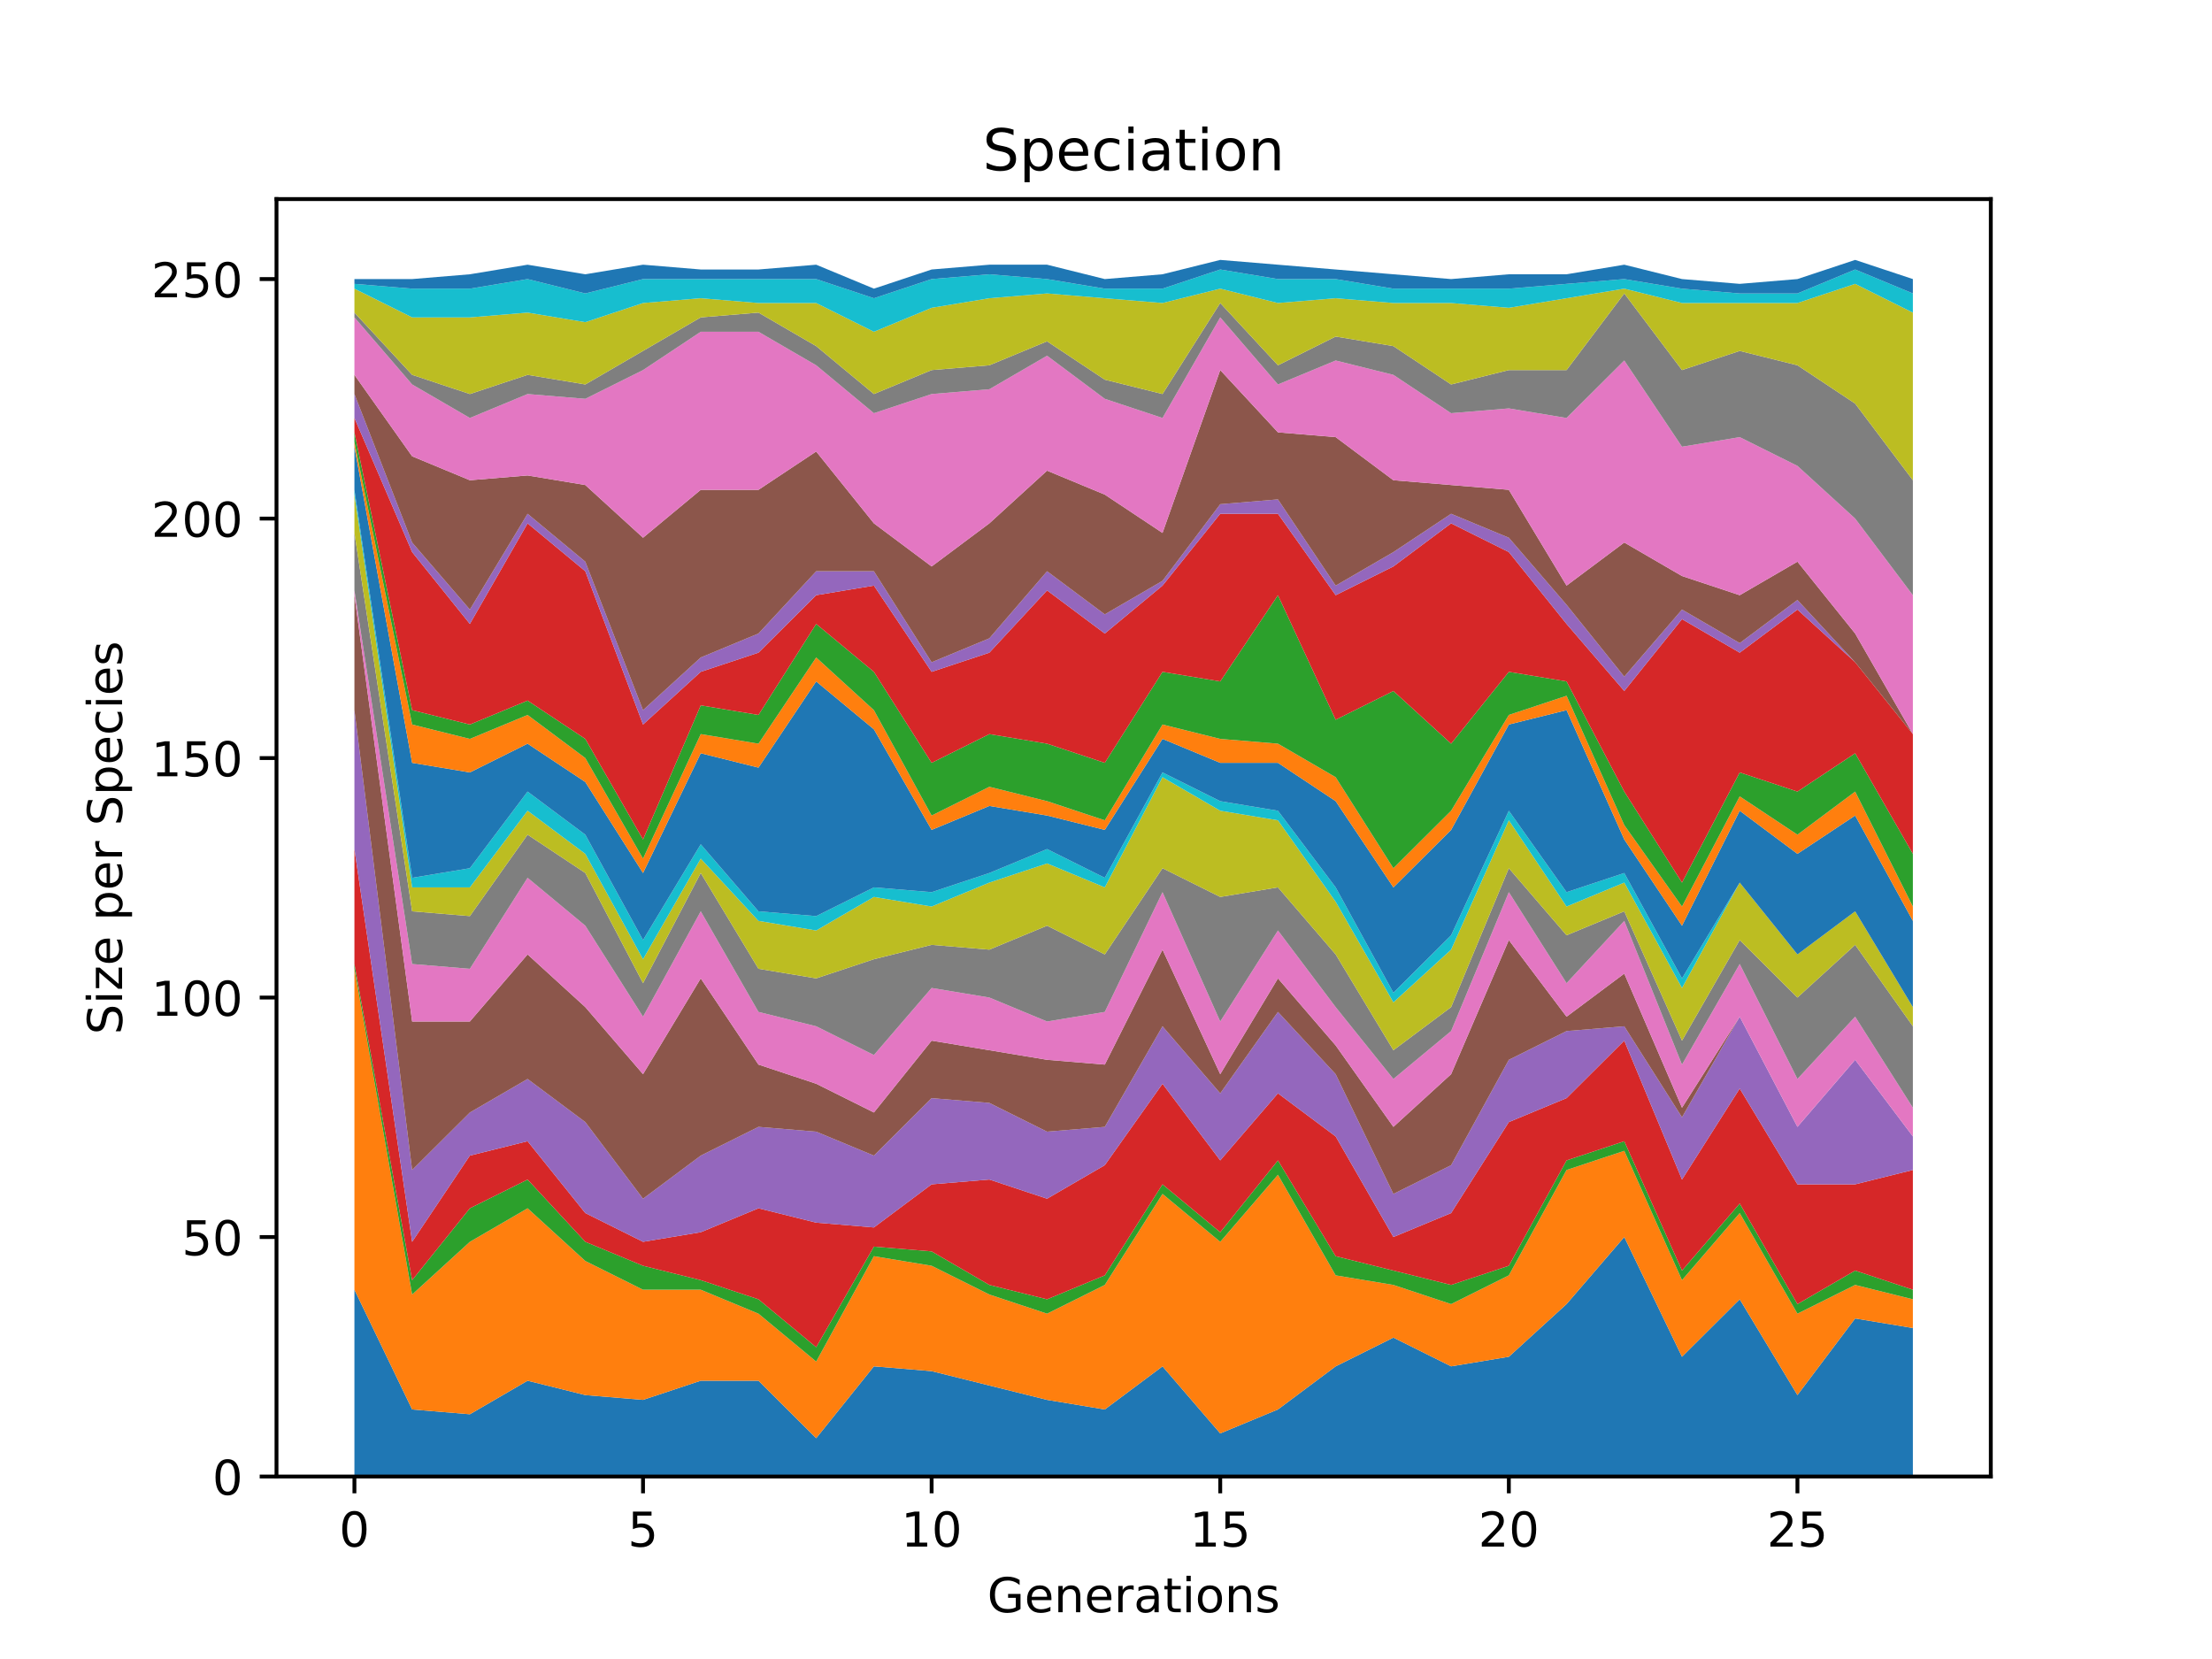<?xml version="1.0" encoding="utf-8" standalone="no"?>
<!DOCTYPE svg PUBLIC "-//W3C//DTD SVG 1.1//EN"
  "http://www.w3.org/Graphics/SVG/1.1/DTD/svg11.dtd">
<!-- Created with matplotlib (https://matplotlib.org/) -->
<svg height="345.6pt" version="1.1" viewBox="0 0 460.8 345.6" width="460.8pt" xmlns="http://www.w3.org/2000/svg" xmlns:xlink="http://www.w3.org/1999/xlink">
 <defs>
  <style type="text/css">
*{stroke-linecap:butt;stroke-linejoin:round;}
  </style>
 </defs>
 <g id="figure_1">
  <g id="patch_1">
   <path d="M 0 345.6 
L 460.8 345.6 
L 460.8 0 
L 0 0 
z
" style="fill:#ffffff;"/>
  </g>
  <g id="axes_1">
   <g id="patch_2">
    <path d="M 57.6 307.584 
L 414.72 307.584 
L 414.72 41.472 
L 57.6 41.472 
z
" style="fill:#ffffff;"/>
   </g>
   <g id="PolyCollection_1">
    <path clip-path="url(#p509da060cf)" d="M 73.833 268.67 
L 73.833 307.584 
L 85.857 307.584 
L 97.881 307.584 
L 109.905 307.584 
L 121.93 307.584 
L 133.954 307.584 
L 145.978 307.584 
L 158.002 307.584 
L 170.027 307.584 
L 182.051 307.584 
L 194.075 307.584 
L 206.099 307.584 
L 218.124 307.584 
L 230.148 307.584 
L 242.172 307.584 
L 254.196 307.584 
L 266.221 307.584 
L 278.245 307.584 
L 290.269 307.584 
L 302.293 307.584 
L 314.318 307.584 
L 326.342 307.584 
L 338.366 307.584 
L 350.39 307.584 
L 362.415 307.584 
L 374.439 307.584 
L 386.463 307.584 
L 398.487 307.584 
L 398.487 276.652 
L 398.487 276.652 
L 386.463 274.657 
L 374.439 290.621 
L 362.415 270.666 
L 350.39 282.639 
L 338.366 257.694 
L 326.342 271.663 
L 314.318 282.639 
L 302.293 284.635 
L 290.269 278.648 
L 278.245 284.635 
L 266.221 293.615 
L 254.196 298.604 
L 242.172 284.635 
L 230.148 293.615 
L 218.124 291.619 
L 206.099 288.626 
L 194.075 285.633 
L 182.051 284.635 
L 170.027 299.602 
L 158.002 287.628 
L 145.978 287.628 
L 133.954 291.619 
L 121.93 290.621 
L 109.905 287.628 
L 97.881 294.613 
L 85.857 293.615 
L 73.833 268.67 
z
" style="fill:#1f77b4;"/>
   </g>
   <g id="PolyCollection_2">
    <path clip-path="url(#p509da060cf)" d="M 73.833 201.818 
L 73.833 268.67 
L 85.857 293.615 
L 97.881 294.613 
L 109.905 287.628 
L 121.93 290.621 
L 133.954 291.619 
L 145.978 287.628 
L 158.002 287.628 
L 170.027 299.602 
L 182.051 284.635 
L 194.075 285.633 
L 206.099 288.626 
L 218.124 291.619 
L 230.148 293.615 
L 242.172 284.635 
L 254.196 298.604 
L 266.221 293.615 
L 278.245 284.635 
L 290.269 278.648 
L 302.293 284.635 
L 314.318 282.639 
L 326.342 271.663 
L 338.366 257.694 
L 350.39 282.639 
L 362.415 270.666 
L 374.439 290.621 
L 386.463 274.657 
L 398.487 276.652 
L 398.487 270.666 
L 398.487 270.666 
L 386.463 267.672 
L 374.439 273.659 
L 362.415 252.705 
L 350.39 266.674 
L 338.366 239.734 
L 326.342 243.725 
L 314.318 265.677 
L 302.293 271.663 
L 290.269 267.672 
L 278.245 265.677 
L 266.221 244.723 
L 254.196 258.692 
L 242.172 248.714 
L 230.148 267.672 
L 218.124 273.659 
L 206.099 269.668 
L 194.075 263.681 
L 182.051 261.685 
L 170.027 283.637 
L 158.002 273.659 
L 145.978 268.67 
L 133.954 268.67 
L 121.93 262.683 
L 109.905 251.707 
L 97.881 258.692 
L 85.857 269.668 
L 73.833 201.818 
z
" style="fill:#ff7f0e;"/>
   </g>
   <g id="PolyCollection_3">
    <path clip-path="url(#p509da060cf)" d="M 73.833 200.82 
L 73.833 201.818 
L 85.857 269.668 
L 97.881 258.692 
L 109.905 251.707 
L 121.93 262.683 
L 133.954 268.67 
L 145.978 268.67 
L 158.002 273.659 
L 170.027 283.637 
L 182.051 261.685 
L 194.075 263.681 
L 206.099 269.668 
L 218.124 273.659 
L 230.148 267.672 
L 242.172 248.714 
L 254.196 258.692 
L 266.221 244.723 
L 278.245 265.677 
L 290.269 267.672 
L 302.293 271.663 
L 314.318 265.677 
L 326.342 243.725 
L 338.366 239.734 
L 350.39 266.674 
L 362.415 252.705 
L 374.439 273.659 
L 386.463 267.672 
L 398.487 270.666 
L 398.487 268.67 
L 398.487 268.67 
L 386.463 264.679 
L 374.439 271.663 
L 362.415 250.71 
L 350.39 264.679 
L 338.366 237.738 
L 326.342 241.73 
L 314.318 263.681 
L 302.293 267.672 
L 290.269 264.679 
L 278.245 261.685 
L 266.221 241.73 
L 254.196 256.696 
L 242.172 246.718 
L 230.148 265.677 
L 218.124 270.666 
L 206.099 267.672 
L 194.075 260.688 
L 182.051 259.69 
L 170.027 280.644 
L 158.002 270.666 
L 145.978 266.674 
L 133.954 263.681 
L 121.93 258.692 
L 109.905 245.721 
L 97.881 251.707 
L 85.857 266.674 
L 73.833 200.82 
z
" style="fill:#2ca02c;"/>
   </g>
   <g id="PolyCollection_4">
    <path clip-path="url(#p509da060cf)" d="M 73.833 176.873 
L 73.833 200.82 
L 85.857 266.674 
L 97.881 251.707 
L 109.905 245.721 
L 121.93 258.692 
L 133.954 263.681 
L 145.978 266.674 
L 158.002 270.666 
L 170.027 280.644 
L 182.051 259.69 
L 194.075 260.688 
L 206.099 267.672 
L 218.124 270.666 
L 230.148 265.677 
L 242.172 246.718 
L 254.196 256.696 
L 266.221 241.73 
L 278.245 261.685 
L 290.269 264.679 
L 302.293 267.672 
L 314.318 263.681 
L 326.342 241.73 
L 338.366 237.738 
L 350.39 264.679 
L 362.415 250.71 
L 374.439 271.663 
L 386.463 264.679 
L 398.487 268.67 
L 398.487 243.725 
L 398.487 243.725 
L 386.463 246.718 
L 374.439 246.718 
L 362.415 226.763 
L 350.39 245.721 
L 338.366 216.785 
L 326.342 228.758 
L 314.318 233.747 
L 302.293 252.705 
L 290.269 257.694 
L 278.245 236.741 
L 266.221 227.76 
L 254.196 241.73 
L 242.172 225.765 
L 230.148 242.727 
L 218.124 249.712 
L 206.099 245.721 
L 194.075 246.718 
L 182.051 255.699 
L 170.027 254.701 
L 158.002 251.707 
L 145.978 256.696 
L 133.954 258.692 
L 121.93 252.705 
L 109.905 237.738 
L 97.881 240.732 
L 85.857 258.692 
L 73.833 176.873 
z
" style="fill:#d62728;"/>
   </g>
   <g id="PolyCollection_5">
    <path clip-path="url(#p509da060cf)" d="M 73.833 147.937 
L 73.833 176.873 
L 85.857 258.692 
L 97.881 240.732 
L 109.905 237.738 
L 121.93 252.705 
L 133.954 258.692 
L 145.978 256.696 
L 158.002 251.707 
L 170.027 254.701 
L 182.051 255.699 
L 194.075 246.718 
L 206.099 245.721 
L 218.124 249.712 
L 230.148 242.727 
L 242.172 225.765 
L 254.196 241.73 
L 266.221 227.76 
L 278.245 236.741 
L 290.269 257.694 
L 302.293 252.705 
L 314.318 233.747 
L 326.342 228.758 
L 338.366 216.785 
L 350.39 245.721 
L 362.415 226.763 
L 374.439 246.718 
L 386.463 246.718 
L 398.487 243.725 
L 398.487 236.741 
L 398.487 236.741 
L 386.463 220.776 
L 374.439 234.745 
L 362.415 211.796 
L 350.39 232.749 
L 338.366 213.791 
L 326.342 214.789 
L 314.318 220.776 
L 302.293 242.727 
L 290.269 248.714 
L 278.245 223.769 
L 266.221 210.798 
L 254.196 227.76 
L 242.172 213.791 
L 230.148 234.745 
L 218.124 235.743 
L 206.099 229.756 
L 194.075 228.758 
L 182.051 240.732 
L 170.027 235.743 
L 158.002 234.745 
L 145.978 240.732 
L 133.954 249.712 
L 121.93 233.747 
L 109.905 224.767 
L 97.881 231.752 
L 85.857 243.725 
L 73.833 147.937 
z
" style="fill:#9467bd;"/>
   </g>
   <g id="PolyCollection_6">
    <path clip-path="url(#p509da060cf)" d="M 73.833 123.99 
L 73.833 147.937 
L 85.857 243.725 
L 97.881 231.752 
L 109.905 224.767 
L 121.93 233.747 
L 133.954 249.712 
L 145.978 240.732 
L 158.002 234.745 
L 170.027 235.743 
L 182.051 240.732 
L 194.075 228.758 
L 206.099 229.756 
L 218.124 235.743 
L 230.148 234.745 
L 242.172 213.791 
L 254.196 227.76 
L 266.221 210.798 
L 278.245 223.769 
L 290.269 248.714 
L 302.293 242.727 
L 314.318 220.776 
L 326.342 214.789 
L 338.366 213.791 
L 350.39 232.749 
L 362.415 211.796 
L 374.439 234.745 
L 386.463 220.776 
L 398.487 236.741 
L 398.487 236.741 
L 398.487 236.741 
L 386.463 220.776 
L 374.439 234.745 
L 362.415 211.796 
L 350.39 230.754 
L 338.366 202.815 
L 326.342 211.796 
L 314.318 195.831 
L 302.293 223.769 
L 290.269 234.745 
L 278.245 217.782 
L 266.221 203.813 
L 254.196 223.769 
L 242.172 197.827 
L 230.148 221.774 
L 218.124 220.776 
L 206.099 218.78 
L 194.075 216.785 
L 182.051 231.752 
L 170.027 225.765 
L 158.002 221.774 
L 145.978 203.813 
L 133.954 223.769 
L 121.93 209.8 
L 109.905 198.824 
L 97.881 212.793 
L 85.857 212.793 
L 73.833 123.99 
z
" style="fill:#8c564b;"/>
   </g>
   <g id="PolyCollection_7">
    <path clip-path="url(#p509da060cf)" d="M 73.833 122.992 
L 73.833 123.99 
L 85.857 212.793 
L 97.881 212.793 
L 109.905 198.824 
L 121.93 209.8 
L 133.954 223.769 
L 145.978 203.813 
L 158.002 221.774 
L 170.027 225.765 
L 182.051 231.752 
L 194.075 216.785 
L 206.099 218.78 
L 218.124 220.776 
L 230.148 221.774 
L 242.172 197.827 
L 254.196 223.769 
L 266.221 203.813 
L 278.245 217.782 
L 290.269 234.745 
L 302.293 223.769 
L 314.318 195.831 
L 326.342 211.796 
L 338.366 202.815 
L 350.39 230.754 
L 362.415 211.796 
L 374.439 234.745 
L 386.463 220.776 
L 398.487 236.741 
L 398.487 230.754 
L 398.487 230.754 
L 386.463 211.796 
L 374.439 224.767 
L 362.415 200.82 
L 350.39 221.774 
L 338.366 191.84 
L 326.342 204.811 
L 314.318 185.853 
L 302.293 214.789 
L 290.269 224.767 
L 278.245 209.8 
L 266.221 193.835 
L 254.196 212.793 
L 242.172 185.853 
L 230.148 210.798 
L 218.124 212.793 
L 206.099 207.804 
L 194.075 205.809 
L 182.051 219.778 
L 170.027 213.791 
L 158.002 210.798 
L 145.978 189.844 
L 133.954 211.796 
L 121.93 192.838 
L 109.905 182.86 
L 97.881 201.818 
L 85.857 200.82 
L 73.833 122.992 
z
" style="fill:#e377c2;"/>
   </g>
   <g id="PolyCollection_8">
    <path clip-path="url(#p509da060cf)" d="M 73.833 111.018 
L 73.833 122.992 
L 85.857 200.82 
L 97.881 201.818 
L 109.905 182.86 
L 121.93 192.838 
L 133.954 211.796 
L 145.978 189.844 
L 158.002 210.798 
L 170.027 213.791 
L 182.051 219.778 
L 194.075 205.809 
L 206.099 207.804 
L 218.124 212.793 
L 230.148 210.798 
L 242.172 185.853 
L 254.196 212.793 
L 266.221 193.835 
L 278.245 209.8 
L 290.269 224.767 
L 302.293 214.789 
L 314.318 185.853 
L 326.342 204.811 
L 338.366 191.84 
L 350.39 221.774 
L 362.415 200.82 
L 374.439 224.767 
L 386.463 211.796 
L 398.487 230.754 
L 398.487 213.791 
L 398.487 213.791 
L 386.463 196.829 
L 374.439 207.804 
L 362.415 195.831 
L 350.39 216.785 
L 338.366 189.844 
L 326.342 194.833 
L 314.318 180.864 
L 302.293 209.8 
L 290.269 218.78 
L 278.245 198.824 
L 266.221 184.855 
L 254.196 186.851 
L 242.172 180.864 
L 230.148 198.824 
L 218.124 192.838 
L 206.099 197.827 
L 194.075 196.829 
L 182.051 199.822 
L 170.027 203.813 
L 158.002 201.818 
L 145.978 181.862 
L 133.954 204.811 
L 121.93 181.862 
L 109.905 173.879 
L 97.881 190.842 
L 85.857 189.844 
L 73.833 111.018 
z
" style="fill:#7f7f7f;"/>
   </g>
   <g id="PolyCollection_9">
    <path clip-path="url(#p509da060cf)" d="M 73.833 103.036 
L 73.833 111.018 
L 85.857 189.844 
L 97.881 190.842 
L 109.905 173.879 
L 121.93 181.862 
L 133.954 204.811 
L 145.978 181.862 
L 158.002 201.818 
L 170.027 203.813 
L 182.051 199.822 
L 194.075 196.829 
L 206.099 197.827 
L 218.124 192.838 
L 230.148 198.824 
L 242.172 180.864 
L 254.196 186.851 
L 266.221 184.855 
L 278.245 198.824 
L 290.269 218.78 
L 302.293 209.8 
L 314.318 180.864 
L 326.342 194.833 
L 338.366 189.844 
L 350.39 216.785 
L 362.415 195.831 
L 374.439 207.804 
L 386.463 196.829 
L 398.487 213.791 
L 398.487 209.8 
L 398.487 209.8 
L 386.463 189.844 
L 374.439 198.824 
L 362.415 183.857 
L 350.39 205.809 
L 338.366 183.857 
L 326.342 188.846 
L 314.318 170.886 
L 302.293 197.827 
L 290.269 208.802 
L 278.245 187.849 
L 266.221 170.886 
L 254.196 168.89 
L 242.172 161.906 
L 230.148 184.855 
L 218.124 179.866 
L 206.099 183.857 
L 194.075 188.846 
L 182.051 186.851 
L 170.027 193.835 
L 158.002 191.84 
L 145.978 178.868 
L 133.954 199.822 
L 121.93 177.871 
L 109.905 168.89 
L 97.881 184.855 
L 85.857 184.855 
L 73.833 103.036 
z
" style="fill:#bcbd22;"/>
   </g>
   <g id="PolyCollection_10">
    <path clip-path="url(#p509da060cf)" d="M 73.833 102.038 
L 73.833 103.036 
L 85.857 184.855 
L 97.881 184.855 
L 109.905 168.89 
L 121.93 177.871 
L 133.954 199.822 
L 145.978 178.868 
L 158.002 191.84 
L 170.027 193.835 
L 182.051 186.851 
L 194.075 188.846 
L 206.099 183.857 
L 218.124 179.866 
L 230.148 184.855 
L 242.172 161.906 
L 254.196 168.89 
L 266.221 170.886 
L 278.245 187.849 
L 290.269 208.802 
L 302.293 197.827 
L 314.318 170.886 
L 326.342 188.846 
L 338.366 183.857 
L 350.39 205.809 
L 362.415 183.857 
L 374.439 198.824 
L 386.463 189.844 
L 398.487 209.8 
L 398.487 209.8 
L 398.487 209.8 
L 386.463 189.844 
L 374.439 198.824 
L 362.415 183.857 
L 350.39 203.813 
L 338.366 181.862 
L 326.342 185.853 
L 314.318 168.89 
L 302.293 194.833 
L 290.269 206.807 
L 278.245 184.855 
L 266.221 168.89 
L 254.196 166.895 
L 242.172 160.908 
L 230.148 182.86 
L 218.124 176.873 
L 206.099 181.862 
L 194.075 185.853 
L 182.051 184.855 
L 170.027 190.842 
L 158.002 189.844 
L 145.978 175.875 
L 133.954 195.831 
L 121.93 173.879 
L 109.905 164.899 
L 97.881 180.864 
L 85.857 182.86 
L 73.833 102.038 
z
" style="fill:#17becf;"/>
   </g>
   <g id="PolyCollection_11">
    <path clip-path="url(#p509da060cf)" d="M 73.833 93.058 
L 73.833 102.038 
L 85.857 182.86 
L 97.881 180.864 
L 109.905 164.899 
L 121.93 173.879 
L 133.954 195.831 
L 145.978 175.875 
L 158.002 189.844 
L 170.027 190.842 
L 182.051 184.855 
L 194.075 185.853 
L 206.099 181.862 
L 218.124 176.873 
L 230.148 182.86 
L 242.172 160.908 
L 254.196 166.895 
L 266.221 168.89 
L 278.245 184.855 
L 290.269 206.807 
L 302.293 194.833 
L 314.318 168.89 
L 326.342 185.853 
L 338.366 181.862 
L 350.39 203.813 
L 362.415 183.857 
L 374.439 198.824 
L 386.463 189.844 
L 398.487 209.8 
L 398.487 191.84 
L 398.487 191.84 
L 386.463 169.888 
L 374.439 177.871 
L 362.415 168.89 
L 350.39 192.838 
L 338.366 174.877 
L 326.342 147.937 
L 314.318 150.93 
L 302.293 172.882 
L 290.269 184.855 
L 278.245 166.895 
L 266.221 158.913 
L 254.196 158.913 
L 242.172 153.924 
L 230.148 172.882 
L 218.124 169.888 
L 206.099 167.893 
L 194.075 172.882 
L 182.051 151.928 
L 170.027 141.95 
L 158.002 159.91 
L 145.978 156.917 
L 133.954 181.862 
L 121.93 162.904 
L 109.905 154.921 
L 97.881 160.908 
L 85.857 158.913 
L 73.833 93.058 
z
" style="fill:#1f77b4;"/>
   </g>
   <g id="PolyCollection_12">
    <path clip-path="url(#p509da060cf)" d="M 73.833 92.06 
L 73.833 93.058 
L 85.857 158.913 
L 97.881 160.908 
L 109.905 154.921 
L 121.93 162.904 
L 133.954 181.862 
L 145.978 156.917 
L 158.002 159.91 
L 170.027 141.95 
L 182.051 151.928 
L 194.075 172.882 
L 206.099 167.893 
L 218.124 169.888 
L 230.148 172.882 
L 242.172 153.924 
L 254.196 158.913 
L 266.221 158.913 
L 278.245 166.895 
L 290.269 184.855 
L 302.293 172.882 
L 314.318 150.93 
L 326.342 147.937 
L 338.366 174.877 
L 350.39 192.838 
L 362.415 168.89 
L 374.439 177.871 
L 386.463 169.888 
L 398.487 191.84 
L 398.487 188.846 
L 398.487 188.846 
L 386.463 164.899 
L 374.439 173.879 
L 362.415 165.897 
L 350.39 188.846 
L 338.366 171.884 
L 326.342 144.943 
L 314.318 148.935 
L 302.293 168.89 
L 290.269 180.864 
L 278.245 161.906 
L 266.221 154.921 
L 254.196 153.924 
L 242.172 150.93 
L 230.148 170.886 
L 218.124 166.895 
L 206.099 163.901 
L 194.075 169.888 
L 182.051 147.937 
L 170.027 136.961 
L 158.002 154.921 
L 145.978 152.926 
L 133.954 178.868 
L 121.93 157.915 
L 109.905 148.935 
L 97.881 153.924 
L 85.857 150.93 
L 73.833 92.06 
z
" style="fill:#ff7f0e;"/>
   </g>
   <g id="PolyCollection_13">
    <path clip-path="url(#p509da060cf)" d="M 73.833 90.065 
L 73.833 92.06 
L 85.857 150.93 
L 97.881 153.924 
L 109.905 148.935 
L 121.93 157.915 
L 133.954 178.868 
L 145.978 152.926 
L 158.002 154.921 
L 170.027 136.961 
L 182.051 147.937 
L 194.075 169.888 
L 206.099 163.901 
L 218.124 166.895 
L 230.148 170.886 
L 242.172 150.93 
L 254.196 153.924 
L 266.221 154.921 
L 278.245 161.906 
L 290.269 180.864 
L 302.293 168.89 
L 314.318 148.935 
L 326.342 144.943 
L 338.366 171.884 
L 350.39 188.846 
L 362.415 165.897 
L 374.439 173.879 
L 386.463 164.899 
L 398.487 188.846 
L 398.487 177.871 
L 398.487 177.871 
L 386.463 156.917 
L 374.439 164.899 
L 362.415 160.908 
L 350.39 183.857 
L 338.366 164.899 
L 326.342 141.95 
L 314.318 139.954 
L 302.293 154.921 
L 290.269 143.946 
L 278.245 149.932 
L 266.221 123.99 
L 254.196 141.95 
L 242.172 139.954 
L 230.148 158.913 
L 218.124 154.921 
L 206.099 152.926 
L 194.075 158.913 
L 182.051 139.954 
L 170.027 129.976 
L 158.002 148.935 
L 145.978 146.939 
L 133.954 174.877 
L 121.93 153.924 
L 109.905 145.941 
L 97.881 150.93 
L 85.857 147.937 
L 73.833 90.065 
z
" style="fill:#2ca02c;"/>
   </g>
   <g id="PolyCollection_14">
    <path clip-path="url(#p509da060cf)" d="M 73.833 87.071 
L 73.833 90.065 
L 85.857 147.937 
L 97.881 150.93 
L 109.905 145.941 
L 121.93 153.924 
L 133.954 174.877 
L 145.978 146.939 
L 158.002 148.935 
L 170.027 129.976 
L 182.051 139.954 
L 194.075 158.913 
L 206.099 152.926 
L 218.124 154.921 
L 230.148 158.913 
L 242.172 139.954 
L 254.196 141.95 
L 266.221 123.99 
L 278.245 149.932 
L 290.269 143.946 
L 302.293 154.921 
L 314.318 139.954 
L 326.342 141.95 
L 338.366 164.899 
L 350.39 183.857 
L 362.415 160.908 
L 374.439 164.899 
L 386.463 156.917 
L 398.487 177.871 
L 398.487 152.926 
L 398.487 152.926 
L 386.463 137.959 
L 374.439 126.983 
L 362.415 135.963 
L 350.39 128.979 
L 338.366 143.946 
L 326.342 129.976 
L 314.318 115.01 
L 302.293 109.023 
L 290.269 118.003 
L 278.245 123.99 
L 266.221 107.027 
L 254.196 107.027 
L 242.172 121.994 
L 230.148 131.972 
L 218.124 122.992 
L 206.099 135.963 
L 194.075 139.954 
L 182.051 121.994 
L 170.027 123.99 
L 158.002 135.963 
L 145.978 139.954 
L 133.954 150.93 
L 121.93 119.001 
L 109.905 109.023 
L 97.881 129.976 
L 85.857 115.01 
L 73.833 87.071 
z
" style="fill:#d62728;"/>
   </g>
   <g id="PolyCollection_15">
    <path clip-path="url(#p509da060cf)" d="M 73.833 82.082 
L 73.833 87.071 
L 85.857 115.01 
L 97.881 129.976 
L 109.905 109.023 
L 121.93 119.001 
L 133.954 150.93 
L 145.978 139.954 
L 158.002 135.963 
L 170.027 123.99 
L 182.051 121.994 
L 194.075 139.954 
L 206.099 135.963 
L 218.124 122.992 
L 230.148 131.972 
L 242.172 121.994 
L 254.196 107.027 
L 266.221 107.027 
L 278.245 123.99 
L 290.269 118.003 
L 302.293 109.023 
L 314.318 115.01 
L 326.342 129.976 
L 338.366 143.946 
L 350.39 128.979 
L 362.415 135.963 
L 374.439 126.983 
L 386.463 137.959 
L 398.487 152.926 
L 398.487 152.926 
L 398.487 152.926 
L 386.463 137.959 
L 374.439 124.987 
L 362.415 133.968 
L 350.39 126.983 
L 338.366 140.952 
L 326.342 125.985 
L 314.318 112.016 
L 302.293 107.027 
L 290.269 115.01 
L 278.245 121.994 
L 266.221 104.034 
L 254.196 105.032 
L 242.172 120.996 
L 230.148 127.981 
L 218.124 119.001 
L 206.099 132.97 
L 194.075 137.959 
L 182.051 119.001 
L 170.027 119.001 
L 158.002 131.972 
L 145.978 136.961 
L 133.954 147.937 
L 121.93 117.005 
L 109.905 107.027 
L 97.881 126.983 
L 85.857 113.014 
L 73.833 82.082 
z
" style="fill:#9467bd;"/>
   </g>
   <g id="PolyCollection_16">
    <path clip-path="url(#p509da060cf)" d="M 73.833 78.091 
L 73.833 82.082 
L 85.857 113.014 
L 97.881 126.983 
L 109.905 107.027 
L 121.93 117.005 
L 133.954 147.937 
L 145.978 136.961 
L 158.002 131.972 
L 170.027 119.001 
L 182.051 119.001 
L 194.075 137.959 
L 206.099 132.97 
L 218.124 119.001 
L 230.148 127.981 
L 242.172 120.996 
L 254.196 105.032 
L 266.221 104.034 
L 278.245 121.994 
L 290.269 115.01 
L 302.293 107.027 
L 314.318 112.016 
L 326.342 125.985 
L 338.366 140.952 
L 350.39 126.983 
L 362.415 133.968 
L 374.439 124.987 
L 386.463 137.959 
L 398.487 152.926 
L 398.487 152.926 
L 398.487 152.926 
L 386.463 131.972 
L 374.439 117.005 
L 362.415 123.99 
L 350.39 119.998 
L 338.366 113.014 
L 326.342 121.994 
L 314.318 102.038 
L 302.293 101.04 
L 290.269 100.043 
L 278.245 91.062 
L 266.221 90.065 
L 254.196 77.093 
L 242.172 111.018 
L 230.148 103.036 
L 218.124 98.047 
L 206.099 109.023 
L 194.075 118.003 
L 182.051 109.023 
L 170.027 94.056 
L 158.002 102.038 
L 145.978 102.038 
L 133.954 112.016 
L 121.93 101.04 
L 109.905 99.045 
L 97.881 100.043 
L 85.857 95.054 
L 73.833 78.091 
z
" style="fill:#8c564b;"/>
   </g>
   <g id="PolyCollection_17">
    <path clip-path="url(#p509da060cf)" d="M 73.833 66.118 
L 73.833 78.091 
L 85.857 95.054 
L 97.881 100.043 
L 109.905 99.045 
L 121.93 101.04 
L 133.954 112.016 
L 145.978 102.038 
L 158.002 102.038 
L 170.027 94.056 
L 182.051 109.023 
L 194.075 118.003 
L 206.099 109.023 
L 218.124 98.047 
L 230.148 103.036 
L 242.172 111.018 
L 254.196 77.093 
L 266.221 90.065 
L 278.245 91.062 
L 290.269 100.043 
L 302.293 101.04 
L 314.318 102.038 
L 326.342 121.994 
L 338.366 113.014 
L 350.39 119.998 
L 362.415 123.99 
L 374.439 117.005 
L 386.463 131.972 
L 398.487 152.926 
L 398.487 123.99 
L 398.487 123.99 
L 386.463 108.025 
L 374.439 97.049 
L 362.415 91.062 
L 350.39 93.058 
L 338.366 75.098 
L 326.342 87.071 
L 314.318 85.076 
L 302.293 86.073 
L 290.269 78.091 
L 278.245 75.098 
L 266.221 80.087 
L 254.196 66.118 
L 242.172 87.071 
L 230.148 83.08 
L 218.124 74.1 
L 206.099 81.084 
L 194.075 82.082 
L 182.051 86.073 
L 170.027 76.095 
L 158.002 69.111 
L 145.978 69.111 
L 133.954 77.093 
L 121.93 83.08 
L 109.905 82.082 
L 97.881 87.071 
L 85.857 80.087 
L 73.833 66.118 
z
" style="fill:#e377c2;"/>
   </g>
   <g id="PolyCollection_18">
    <path clip-path="url(#p509da060cf)" d="M 73.833 65.12 
L 73.833 66.118 
L 85.857 80.087 
L 97.881 87.071 
L 109.905 82.082 
L 121.93 83.08 
L 133.954 77.093 
L 145.978 69.111 
L 158.002 69.111 
L 170.027 76.095 
L 182.051 86.073 
L 194.075 82.082 
L 206.099 81.084 
L 218.124 74.1 
L 230.148 83.08 
L 242.172 87.071 
L 254.196 66.118 
L 266.221 80.087 
L 278.245 75.098 
L 290.269 78.091 
L 302.293 86.073 
L 314.318 85.076 
L 326.342 87.071 
L 338.366 75.098 
L 350.39 93.058 
L 362.415 91.062 
L 374.439 97.049 
L 386.463 108.025 
L 398.487 123.99 
L 398.487 100.043 
L 398.487 100.043 
L 386.463 84.078 
L 374.439 76.095 
L 362.415 73.102 
L 350.39 77.093 
L 338.366 61.129 
L 326.342 77.093 
L 314.318 77.093 
L 302.293 80.087 
L 290.269 72.104 
L 278.245 70.109 
L 266.221 76.095 
L 254.196 63.124 
L 242.172 82.082 
L 230.148 79.089 
L 218.124 71.107 
L 206.099 76.095 
L 194.075 77.093 
L 182.051 82.082 
L 170.027 72.104 
L 158.002 65.12 
L 145.978 66.118 
L 133.954 73.102 
L 121.93 80.087 
L 109.905 78.091 
L 97.881 82.082 
L 85.857 78.091 
L 73.833 65.12 
z
" style="fill:#7f7f7f;"/>
   </g>
   <g id="PolyCollection_19">
    <path clip-path="url(#p509da060cf)" d="M 73.833 60.131 
L 73.833 65.12 
L 85.857 78.091 
L 97.881 82.082 
L 109.905 78.091 
L 121.93 80.087 
L 133.954 73.102 
L 145.978 66.118 
L 158.002 65.12 
L 170.027 72.104 
L 182.051 82.082 
L 194.075 77.093 
L 206.099 76.095 
L 218.124 71.107 
L 230.148 79.089 
L 242.172 82.082 
L 254.196 63.124 
L 266.221 76.095 
L 278.245 70.109 
L 290.269 72.104 
L 302.293 80.087 
L 314.318 77.093 
L 326.342 77.093 
L 338.366 61.129 
L 350.39 77.093 
L 362.415 73.102 
L 374.439 76.095 
L 386.463 84.078 
L 398.487 100.043 
L 398.487 65.12 
L 398.487 65.12 
L 386.463 59.133 
L 374.439 63.124 
L 362.415 63.124 
L 350.39 63.124 
L 338.366 60.131 
L 326.342 62.126 
L 314.318 64.122 
L 302.293 63.124 
L 290.269 63.124 
L 278.245 62.126 
L 266.221 63.124 
L 254.196 60.131 
L 242.172 63.124 
L 230.148 62.126 
L 218.124 61.129 
L 206.099 62.126 
L 194.075 64.122 
L 182.051 69.111 
L 170.027 63.124 
L 158.002 63.124 
L 145.978 62.126 
L 133.954 63.124 
L 121.93 67.115 
L 109.905 65.12 
L 97.881 66.118 
L 85.857 66.118 
L 73.833 60.131 
z
" style="fill:#bcbd22;"/>
   </g>
   <g id="PolyCollection_20">
    <path clip-path="url(#p509da060cf)" d="M 73.833 59.133 
L 73.833 60.131 
L 85.857 66.118 
L 97.881 66.118 
L 109.905 65.12 
L 121.93 67.115 
L 133.954 63.124 
L 145.978 62.126 
L 158.002 63.124 
L 170.027 63.124 
L 182.051 69.111 
L 194.075 64.122 
L 206.099 62.126 
L 218.124 61.129 
L 230.148 62.126 
L 242.172 63.124 
L 254.196 60.131 
L 266.221 63.124 
L 278.245 62.126 
L 290.269 63.124 
L 302.293 63.124 
L 314.318 64.122 
L 326.342 62.126 
L 338.366 60.131 
L 350.39 63.124 
L 362.415 63.124 
L 374.439 63.124 
L 386.463 59.133 
L 398.487 65.12 
L 398.487 61.129 
L 398.487 61.129 
L 386.463 56.14 
L 374.439 61.129 
L 362.415 61.129 
L 350.39 60.131 
L 338.366 58.135 
L 326.342 59.133 
L 314.318 60.131 
L 302.293 60.131 
L 290.269 60.131 
L 278.245 58.135 
L 266.221 58.135 
L 254.196 56.14 
L 242.172 60.131 
L 230.148 60.131 
L 218.124 58.135 
L 206.099 57.137 
L 194.075 58.135 
L 182.051 62.126 
L 170.027 58.135 
L 158.002 58.135 
L 145.978 58.135 
L 133.954 58.135 
L 121.93 61.129 
L 109.905 58.135 
L 97.881 60.131 
L 85.857 60.131 
L 73.833 59.133 
z
" style="fill:#17becf;"/>
   </g>
   <g id="PolyCollection_21">
    <path clip-path="url(#p509da060cf)" d="M 73.833 58.135 
L 73.833 59.133 
L 85.857 60.131 
L 97.881 60.131 
L 109.905 58.135 
L 121.93 61.129 
L 133.954 58.135 
L 145.978 58.135 
L 158.002 58.135 
L 170.027 58.135 
L 182.051 62.126 
L 194.075 58.135 
L 206.099 57.137 
L 218.124 58.135 
L 230.148 60.131 
L 242.172 60.131 
L 254.196 56.14 
L 266.221 58.135 
L 278.245 58.135 
L 290.269 60.131 
L 302.293 60.131 
L 314.318 60.131 
L 326.342 59.133 
L 338.366 58.135 
L 350.39 60.131 
L 362.415 61.129 
L 374.439 61.129 
L 386.463 56.14 
L 398.487 61.129 
L 398.487 58.135 
L 398.487 58.135 
L 386.463 54.144 
L 374.439 58.135 
L 362.415 59.133 
L 350.39 58.135 
L 338.366 55.142 
L 326.342 57.137 
L 314.318 57.137 
L 302.293 58.135 
L 290.269 57.137 
L 278.245 56.14 
L 266.221 55.142 
L 254.196 54.144 
L 242.172 57.137 
L 230.148 58.135 
L 218.124 55.142 
L 206.099 55.142 
L 194.075 56.14 
L 182.051 60.131 
L 170.027 55.142 
L 158.002 56.14 
L 145.978 56.14 
L 133.954 55.142 
L 121.93 57.137 
L 109.905 55.142 
L 97.881 57.137 
L 85.857 58.135 
L 73.833 58.135 
z
" style="fill:#1f77b4;"/>
   </g>
   <g id="matplotlib.axis_1">
    <g id="xtick_1">
     <g id="line2d_1">
      <defs>
       <path d="M 0 0 
L 0 3.5 
" id="m3241a38509" style="stroke:#000000;stroke-width:0.8;"/>
      </defs>
      <g>
       <use style="stroke:#000000;stroke-width:0.8;" x="73.833" xlink:href="#m3241a38509" y="307.584"/>
      </g>
     </g>
     <g id="text_1">
      <!-- 0 -->
      <defs>
       <path d="M 31.781 66.406 
Q 24.172 66.406 20.328 58.906 
Q 16.5 51.422 16.5 36.375 
Q 16.5 21.391 20.328 13.891 
Q 24.172 6.391 31.781 6.391 
Q 39.453 6.391 43.281 13.891 
Q 47.125 21.391 47.125 36.375 
Q 47.125 51.422 43.281 58.906 
Q 39.453 66.406 31.781 66.406 
z
M 31.781 74.219 
Q 44.047 74.219 50.516 64.516 
Q 56.984 54.828 56.984 36.375 
Q 56.984 17.969 50.516 8.266 
Q 44.047 -1.422 31.781 -1.422 
Q 19.531 -1.422 13.062 8.266 
Q 6.594 17.969 6.594 36.375 
Q 6.594 54.828 13.062 64.516 
Q 19.531 74.219 31.781 74.219 
z
" id="DejaVuSans-48"/>
      </defs>
      <g transform="translate(70.651 322.182)scale(0.1 -0.1)">
       <use xlink:href="#DejaVuSans-48"/>
      </g>
     </g>
    </g>
    <g id="xtick_2">
     <g id="line2d_2">
      <g>
       <use style="stroke:#000000;stroke-width:0.8;" x="133.954" xlink:href="#m3241a38509" y="307.584"/>
      </g>
     </g>
     <g id="text_2">
      <!-- 5 -->
      <defs>
       <path d="M 10.797 72.906 
L 49.516 72.906 
L 49.516 64.594 
L 19.828 64.594 
L 19.828 46.734 
Q 21.969 47.469 24.109 47.828 
Q 26.266 48.188 28.422 48.188 
Q 40.625 48.188 47.75 41.5 
Q 54.891 34.812 54.891 23.391 
Q 54.891 11.625 47.562 5.094 
Q 40.234 -1.422 26.906 -1.422 
Q 22.312 -1.422 17.547 -0.641 
Q 12.797 0.141 7.719 1.703 
L 7.719 11.625 
Q 12.109 9.234 16.797 8.062 
Q 21.484 6.891 26.703 6.891 
Q 35.156 6.891 40.078 11.328 
Q 45.016 15.766 45.016 23.391 
Q 45.016 31 40.078 35.438 
Q 35.156 39.891 26.703 39.891 
Q 22.75 39.891 18.812 39.016 
Q 14.891 38.141 10.797 36.281 
z
" id="DejaVuSans-53"/>
      </defs>
      <g transform="translate(130.773 322.182)scale(0.1 -0.1)">
       <use xlink:href="#DejaVuSans-53"/>
      </g>
     </g>
    </g>
    <g id="xtick_3">
     <g id="line2d_3">
      <g>
       <use style="stroke:#000000;stroke-width:0.8;" x="194.075" xlink:href="#m3241a38509" y="307.584"/>
      </g>
     </g>
     <g id="text_3">
      <!-- 10 -->
      <defs>
       <path d="M 12.406 8.297 
L 28.516 8.297 
L 28.516 63.922 
L 10.984 60.406 
L 10.984 69.391 
L 28.422 72.906 
L 38.281 72.906 
L 38.281 8.297 
L 54.391 8.297 
L 54.391 0 
L 12.406 0 
z
" id="DejaVuSans-49"/>
      </defs>
      <g transform="translate(187.713 322.182)scale(0.1 -0.1)">
       <use xlink:href="#DejaVuSans-49"/>
       <use x="63.623" xlink:href="#DejaVuSans-48"/>
      </g>
     </g>
    </g>
    <g id="xtick_4">
     <g id="line2d_4">
      <g>
       <use style="stroke:#000000;stroke-width:0.8;" x="254.196" xlink:href="#m3241a38509" y="307.584"/>
      </g>
     </g>
     <g id="text_4">
      <!-- 15 -->
      <g transform="translate(247.834 322.182)scale(0.1 -0.1)">
       <use xlink:href="#DejaVuSans-49"/>
       <use x="63.623" xlink:href="#DejaVuSans-53"/>
      </g>
     </g>
    </g>
    <g id="xtick_5">
     <g id="line2d_5">
      <g>
       <use style="stroke:#000000;stroke-width:0.8;" x="314.318" xlink:href="#m3241a38509" y="307.584"/>
      </g>
     </g>
     <g id="text_5">
      <!-- 20 -->
      <defs>
       <path d="M 19.188 8.297 
L 53.609 8.297 
L 53.609 0 
L 7.328 0 
L 7.328 8.297 
Q 12.938 14.109 22.625 23.891 
Q 32.328 33.688 34.812 36.531 
Q 39.547 41.844 41.422 45.531 
Q 43.312 49.219 43.312 52.781 
Q 43.312 58.594 39.234 62.25 
Q 35.156 65.922 28.609 65.922 
Q 23.969 65.922 18.812 64.312 
Q 13.672 62.703 7.812 59.422 
L 7.812 69.391 
Q 13.766 71.781 18.938 73 
Q 24.125 74.219 28.422 74.219 
Q 39.75 74.219 46.484 68.547 
Q 53.219 62.891 53.219 53.422 
Q 53.219 48.922 51.531 44.891 
Q 49.859 40.875 45.406 35.406 
Q 44.188 33.984 37.641 27.219 
Q 31.109 20.453 19.188 8.297 
z
" id="DejaVuSans-50"/>
      </defs>
      <g transform="translate(307.955 322.182)scale(0.1 -0.1)">
       <use xlink:href="#DejaVuSans-50"/>
       <use x="63.623" xlink:href="#DejaVuSans-48"/>
      </g>
     </g>
    </g>
    <g id="xtick_6">
     <g id="line2d_6">
      <g>
       <use style="stroke:#000000;stroke-width:0.8;" x="374.439" xlink:href="#m3241a38509" y="307.584"/>
      </g>
     </g>
     <g id="text_6">
      <!-- 25 -->
      <g transform="translate(368.076 322.182)scale(0.1 -0.1)">
       <use xlink:href="#DejaVuSans-50"/>
       <use x="63.623" xlink:href="#DejaVuSans-53"/>
      </g>
     </g>
    </g>
    <g id="text_7">
     <!-- Generations -->
     <defs>
      <path d="M 59.516 10.406 
L 59.516 29.984 
L 43.406 29.984 
L 43.406 38.094 
L 69.281 38.094 
L 69.281 6.781 
Q 63.578 2.734 56.688 0.656 
Q 49.812 -1.422 42 -1.422 
Q 24.906 -1.422 15.25 8.562 
Q 5.609 18.562 5.609 36.375 
Q 5.609 54.25 15.25 64.234 
Q 24.906 74.219 42 74.219 
Q 49.125 74.219 55.547 72.453 
Q 61.969 70.703 67.391 67.281 
L 67.391 56.781 
Q 61.922 61.422 55.766 63.766 
Q 49.609 66.109 42.828 66.109 
Q 29.438 66.109 22.719 58.641 
Q 16.016 51.172 16.016 36.375 
Q 16.016 21.625 22.719 14.156 
Q 29.438 6.688 42.828 6.688 
Q 48.047 6.688 52.141 7.594 
Q 56.25 8.5 59.516 10.406 
z
" id="DejaVuSans-71"/>
      <path d="M 56.203 29.594 
L 56.203 25.203 
L 14.891 25.203 
Q 15.484 15.922 20.484 11.062 
Q 25.484 6.203 34.422 6.203 
Q 39.594 6.203 44.453 7.469 
Q 49.312 8.734 54.109 11.281 
L 54.109 2.781 
Q 49.266 0.734 44.188 -0.344 
Q 39.109 -1.422 33.891 -1.422 
Q 20.797 -1.422 13.156 6.188 
Q 5.516 13.812 5.516 26.812 
Q 5.516 40.234 12.766 48.109 
Q 20.016 56 32.328 56 
Q 43.359 56 49.781 48.891 
Q 56.203 41.797 56.203 29.594 
z
M 47.219 32.234 
Q 47.125 39.594 43.094 43.984 
Q 39.062 48.391 32.422 48.391 
Q 24.906 48.391 20.391 44.141 
Q 15.875 39.891 15.188 32.172 
z
" id="DejaVuSans-101"/>
      <path d="M 54.891 33.016 
L 54.891 0 
L 45.906 0 
L 45.906 32.719 
Q 45.906 40.484 42.875 44.328 
Q 39.844 48.188 33.797 48.188 
Q 26.516 48.188 22.312 43.547 
Q 18.109 38.922 18.109 30.906 
L 18.109 0 
L 9.078 0 
L 9.078 54.688 
L 18.109 54.688 
L 18.109 46.188 
Q 21.344 51.125 25.703 53.562 
Q 30.078 56 35.797 56 
Q 45.219 56 50.047 50.172 
Q 54.891 44.344 54.891 33.016 
z
" id="DejaVuSans-110"/>
      <path d="M 41.109 46.297 
Q 39.594 47.172 37.812 47.578 
Q 36.031 48 33.891 48 
Q 26.266 48 22.188 43.047 
Q 18.109 38.094 18.109 28.812 
L 18.109 0 
L 9.078 0 
L 9.078 54.688 
L 18.109 54.688 
L 18.109 46.188 
Q 20.953 51.172 25.484 53.578 
Q 30.031 56 36.531 56 
Q 37.453 56 38.578 55.875 
Q 39.703 55.766 41.062 55.516 
z
" id="DejaVuSans-114"/>
      <path d="M 34.281 27.484 
Q 23.391 27.484 19.188 25 
Q 14.984 22.516 14.984 16.5 
Q 14.984 11.719 18.141 8.906 
Q 21.297 6.109 26.703 6.109 
Q 34.188 6.109 38.703 11.406 
Q 43.219 16.703 43.219 25.484 
L 43.219 27.484 
z
M 52.203 31.203 
L 52.203 0 
L 43.219 0 
L 43.219 8.297 
Q 40.141 3.328 35.547 0.953 
Q 30.953 -1.422 24.312 -1.422 
Q 15.922 -1.422 10.953 3.297 
Q 6 8.016 6 15.922 
Q 6 25.141 12.172 29.828 
Q 18.359 34.516 30.609 34.516 
L 43.219 34.516 
L 43.219 35.406 
Q 43.219 41.609 39.141 45 
Q 35.062 48.391 27.688 48.391 
Q 23 48.391 18.547 47.266 
Q 14.109 46.141 10.016 43.891 
L 10.016 52.203 
Q 14.938 54.109 19.578 55.047 
Q 24.219 56 28.609 56 
Q 40.484 56 46.344 49.844 
Q 52.203 43.703 52.203 31.203 
z
" id="DejaVuSans-97"/>
      <path d="M 18.312 70.219 
L 18.312 54.688 
L 36.812 54.688 
L 36.812 47.703 
L 18.312 47.703 
L 18.312 18.016 
Q 18.312 11.328 20.141 9.422 
Q 21.969 7.516 27.594 7.516 
L 36.812 7.516 
L 36.812 0 
L 27.594 0 
Q 17.188 0 13.234 3.875 
Q 9.281 7.766 9.281 18.016 
L 9.281 47.703 
L 2.688 47.703 
L 2.688 54.688 
L 9.281 54.688 
L 9.281 70.219 
z
" id="DejaVuSans-116"/>
      <path d="M 9.422 54.688 
L 18.406 54.688 
L 18.406 0 
L 9.422 0 
z
M 9.422 75.984 
L 18.406 75.984 
L 18.406 64.594 
L 9.422 64.594 
z
" id="DejaVuSans-105"/>
      <path d="M 30.609 48.391 
Q 23.391 48.391 19.188 42.75 
Q 14.984 37.109 14.984 27.297 
Q 14.984 17.484 19.156 11.844 
Q 23.344 6.203 30.609 6.203 
Q 37.797 6.203 41.984 11.859 
Q 46.188 17.531 46.188 27.297 
Q 46.188 37.016 41.984 42.703 
Q 37.797 48.391 30.609 48.391 
z
M 30.609 56 
Q 42.328 56 49.016 48.375 
Q 55.719 40.766 55.719 27.297 
Q 55.719 13.875 49.016 6.219 
Q 42.328 -1.422 30.609 -1.422 
Q 18.844 -1.422 12.172 6.219 
Q 5.516 13.875 5.516 27.297 
Q 5.516 40.766 12.172 48.375 
Q 18.844 56 30.609 56 
z
" id="DejaVuSans-111"/>
      <path d="M 44.281 53.078 
L 44.281 44.578 
Q 40.484 46.531 36.375 47.5 
Q 32.281 48.484 27.875 48.484 
Q 21.188 48.484 17.844 46.438 
Q 14.5 44.391 14.5 40.281 
Q 14.5 37.156 16.891 35.375 
Q 19.281 33.594 26.516 31.984 
L 29.594 31.297 
Q 39.156 29.25 43.188 25.516 
Q 47.219 21.781 47.219 15.094 
Q 47.219 7.469 41.188 3.016 
Q 35.156 -1.422 24.609 -1.422 
Q 20.219 -1.422 15.453 -0.562 
Q 10.688 0.297 5.422 2 
L 5.422 11.281 
Q 10.406 8.688 15.234 7.391 
Q 20.062 6.109 24.812 6.109 
Q 31.156 6.109 34.562 8.281 
Q 37.984 10.453 37.984 14.406 
Q 37.984 18.062 35.516 20.016 
Q 33.062 21.969 24.703 23.781 
L 21.578 24.516 
Q 13.234 26.266 9.516 29.906 
Q 5.812 33.547 5.812 39.891 
Q 5.812 47.609 11.281 51.797 
Q 16.75 56 26.812 56 
Q 31.781 56 36.172 55.266 
Q 40.578 54.547 44.281 53.078 
z
" id="DejaVuSans-115"/>
     </defs>
     <g transform="translate(205.662 335.861)scale(0.1 -0.1)">
      <use xlink:href="#DejaVuSans-71"/>
      <use x="77.49" xlink:href="#DejaVuSans-101"/>
      <use x="139.014" xlink:href="#DejaVuSans-110"/>
      <use x="202.393" xlink:href="#DejaVuSans-101"/>
      <use x="263.916" xlink:href="#DejaVuSans-114"/>
      <use x="305.029" xlink:href="#DejaVuSans-97"/>
      <use x="366.309" xlink:href="#DejaVuSans-116"/>
      <use x="405.518" xlink:href="#DejaVuSans-105"/>
      <use x="433.301" xlink:href="#DejaVuSans-111"/>
      <use x="494.482" xlink:href="#DejaVuSans-110"/>
      <use x="557.861" xlink:href="#DejaVuSans-115"/>
     </g>
    </g>
   </g>
   <g id="matplotlib.axis_2">
    <g id="ytick_1">
     <g id="line2d_7">
      <defs>
       <path d="M 0 0 
L -3.5 0 
" id="m1363fdcb24" style="stroke:#000000;stroke-width:0.8;"/>
      </defs>
      <g>
       <use style="stroke:#000000;stroke-width:0.8;" x="57.6" xlink:href="#m1363fdcb24" y="307.584"/>
      </g>
     </g>
     <g id="text_8">
      <!-- 0 -->
      <g transform="translate(44.237 311.383)scale(0.1 -0.1)">
       <use xlink:href="#DejaVuSans-48"/>
      </g>
     </g>
    </g>
    <g id="ytick_2">
     <g id="line2d_8">
      <g>
       <use style="stroke:#000000;stroke-width:0.8;" x="57.6" xlink:href="#m1363fdcb24" y="257.694"/>
      </g>
     </g>
     <g id="text_9">
      <!-- 50 -->
      <g transform="translate(37.875 261.493)scale(0.1 -0.1)">
       <use xlink:href="#DejaVuSans-53"/>
       <use x="63.623" xlink:href="#DejaVuSans-48"/>
      </g>
     </g>
    </g>
    <g id="ytick_3">
     <g id="line2d_9">
      <g>
       <use style="stroke:#000000;stroke-width:0.8;" x="57.6" xlink:href="#m1363fdcb24" y="207.804"/>
      </g>
     </g>
     <g id="text_10">
      <!-- 100 -->
      <g transform="translate(31.512 211.604)scale(0.1 -0.1)">
       <use xlink:href="#DejaVuSans-49"/>
       <use x="63.623" xlink:href="#DejaVuSans-48"/>
       <use x="127.246" xlink:href="#DejaVuSans-48"/>
      </g>
     </g>
    </g>
    <g id="ytick_4">
     <g id="line2d_10">
      <g>
       <use style="stroke:#000000;stroke-width:0.8;" x="57.6" xlink:href="#m1363fdcb24" y="157.915"/>
      </g>
     </g>
     <g id="text_11">
      <!-- 150 -->
      <g transform="translate(31.512 161.714)scale(0.1 -0.1)">
       <use xlink:href="#DejaVuSans-49"/>
       <use x="63.623" xlink:href="#DejaVuSans-53"/>
       <use x="127.246" xlink:href="#DejaVuSans-48"/>
      </g>
     </g>
    </g>
    <g id="ytick_5">
     <g id="line2d_11">
      <g>
       <use style="stroke:#000000;stroke-width:0.8;" x="57.6" xlink:href="#m1363fdcb24" y="108.025"/>
      </g>
     </g>
     <g id="text_12">
      <!-- 200 -->
      <g transform="translate(31.512 111.824)scale(0.1 -0.1)">
       <use xlink:href="#DejaVuSans-50"/>
       <use x="63.623" xlink:href="#DejaVuSans-48"/>
       <use x="127.246" xlink:href="#DejaVuSans-48"/>
      </g>
     </g>
    </g>
    <g id="ytick_6">
     <g id="line2d_12">
      <g>
       <use style="stroke:#000000;stroke-width:0.8;" x="57.6" xlink:href="#m1363fdcb24" y="58.135"/>
      </g>
     </g>
     <g id="text_13">
      <!-- 250 -->
      <g transform="translate(31.512 61.934)scale(0.1 -0.1)">
       <use xlink:href="#DejaVuSans-50"/>
       <use x="63.623" xlink:href="#DejaVuSans-53"/>
       <use x="127.246" xlink:href="#DejaVuSans-48"/>
      </g>
     </g>
    </g>
    <g id="text_14">
     <!-- Size per Species -->
     <defs>
      <path d="M 53.516 70.516 
L 53.516 60.891 
Q 47.906 63.578 42.922 64.891 
Q 37.938 66.219 33.297 66.219 
Q 25.25 66.219 20.875 63.094 
Q 16.5 59.969 16.5 54.203 
Q 16.5 49.359 19.406 46.891 
Q 22.312 44.438 30.422 42.922 
L 36.375 41.703 
Q 47.406 39.594 52.656 34.297 
Q 57.906 29 57.906 20.125 
Q 57.906 9.516 50.797 4.047 
Q 43.703 -1.422 29.984 -1.422 
Q 24.812 -1.422 18.969 -0.25 
Q 13.141 0.922 6.891 3.219 
L 6.891 13.375 
Q 12.891 10.016 18.656 8.297 
Q 24.422 6.594 29.984 6.594 
Q 38.422 6.594 43.016 9.906 
Q 47.609 13.234 47.609 19.391 
Q 47.609 24.75 44.312 27.781 
Q 41.016 30.812 33.5 32.328 
L 27.484 33.5 
Q 16.453 35.688 11.516 40.375 
Q 6.594 45.062 6.594 53.422 
Q 6.594 63.094 13.406 68.656 
Q 20.219 74.219 32.172 74.219 
Q 37.312 74.219 42.625 73.281 
Q 47.953 72.359 53.516 70.516 
z
" id="DejaVuSans-83"/>
      <path d="M 5.516 54.688 
L 48.188 54.688 
L 48.188 46.484 
L 14.406 7.172 
L 48.188 7.172 
L 48.188 0 
L 4.297 0 
L 4.297 8.203 
L 38.094 47.516 
L 5.516 47.516 
z
" id="DejaVuSans-122"/>
      <path id="DejaVuSans-32"/>
      <path d="M 18.109 8.203 
L 18.109 -20.797 
L 9.078 -20.797 
L 9.078 54.688 
L 18.109 54.688 
L 18.109 46.391 
Q 20.953 51.266 25.266 53.625 
Q 29.594 56 35.594 56 
Q 45.562 56 51.781 48.094 
Q 58.016 40.188 58.016 27.297 
Q 58.016 14.406 51.781 6.484 
Q 45.562 -1.422 35.594 -1.422 
Q 29.594 -1.422 25.266 0.953 
Q 20.953 3.328 18.109 8.203 
z
M 48.688 27.297 
Q 48.688 37.203 44.609 42.844 
Q 40.531 48.484 33.406 48.484 
Q 26.266 48.484 22.188 42.844 
Q 18.109 37.203 18.109 27.297 
Q 18.109 17.391 22.188 11.75 
Q 26.266 6.109 33.406 6.109 
Q 40.531 6.109 44.609 11.75 
Q 48.688 17.391 48.688 27.297 
z
" id="DejaVuSans-112"/>
      <path d="M 48.781 52.594 
L 48.781 44.188 
Q 44.969 46.297 41.141 47.344 
Q 37.312 48.391 33.406 48.391 
Q 24.656 48.391 19.812 42.844 
Q 14.984 37.312 14.984 27.297 
Q 14.984 17.281 19.812 11.734 
Q 24.656 6.203 33.406 6.203 
Q 37.312 6.203 41.141 7.25 
Q 44.969 8.297 48.781 10.406 
L 48.781 2.094 
Q 45.016 0.344 40.984 -0.531 
Q 36.969 -1.422 32.422 -1.422 
Q 20.062 -1.422 12.781 6.344 
Q 5.516 14.109 5.516 27.297 
Q 5.516 40.672 12.859 48.328 
Q 20.219 56 33.016 56 
Q 37.156 56 41.109 55.141 
Q 45.062 54.297 48.781 52.594 
z
" id="DejaVuSans-99"/>
     </defs>
     <g transform="translate(25.433 215.521)rotate(-90)scale(0.1 -0.1)">
      <use xlink:href="#DejaVuSans-83"/>
      <use x="63.477" xlink:href="#DejaVuSans-105"/>
      <use x="91.26" xlink:href="#DejaVuSans-122"/>
      <use x="143.75" xlink:href="#DejaVuSans-101"/>
      <use x="205.273" xlink:href="#DejaVuSans-32"/>
      <use x="237.061" xlink:href="#DejaVuSans-112"/>
      <use x="300.537" xlink:href="#DejaVuSans-101"/>
      <use x="362.061" xlink:href="#DejaVuSans-114"/>
      <use x="403.174" xlink:href="#DejaVuSans-32"/>
      <use x="434.961" xlink:href="#DejaVuSans-83"/>
      <use x="498.438" xlink:href="#DejaVuSans-112"/>
      <use x="561.914" xlink:href="#DejaVuSans-101"/>
      <use x="623.438" xlink:href="#DejaVuSans-99"/>
      <use x="678.418" xlink:href="#DejaVuSans-105"/>
      <use x="706.201" xlink:href="#DejaVuSans-101"/>
      <use x="767.725" xlink:href="#DejaVuSans-115"/>
     </g>
    </g>
   </g>
   <g id="patch_3">
    <path d="M 57.6 307.584 
L 57.6 41.472 
" style="fill:none;stroke:#000000;stroke-linecap:square;stroke-linejoin:miter;stroke-width:0.8;"/>
   </g>
   <g id="patch_4">
    <path d="M 414.72 307.584 
L 414.72 41.472 
" style="fill:none;stroke:#000000;stroke-linecap:square;stroke-linejoin:miter;stroke-width:0.8;"/>
   </g>
   <g id="patch_5">
    <path d="M 57.6 307.584 
L 414.72 307.584 
" style="fill:none;stroke:#000000;stroke-linecap:square;stroke-linejoin:miter;stroke-width:0.8;"/>
   </g>
   <g id="patch_6">
    <path d="M 57.6 41.472 
L 414.72 41.472 
" style="fill:none;stroke:#000000;stroke-linecap:square;stroke-linejoin:miter;stroke-width:0.8;"/>
   </g>
   <g id="text_15">
    <!-- Speciation -->
    <g transform="translate(204.714 35.472)scale(0.12 -0.12)">
     <use xlink:href="#DejaVuSans-83"/>
     <use x="63.477" xlink:href="#DejaVuSans-112"/>
     <use x="126.953" xlink:href="#DejaVuSans-101"/>
     <use x="188.477" xlink:href="#DejaVuSans-99"/>
     <use x="243.457" xlink:href="#DejaVuSans-105"/>
     <use x="271.24" xlink:href="#DejaVuSans-97"/>
     <use x="332.52" xlink:href="#DejaVuSans-116"/>
     <use x="371.729" xlink:href="#DejaVuSans-105"/>
     <use x="399.512" xlink:href="#DejaVuSans-111"/>
     <use x="460.693" xlink:href="#DejaVuSans-110"/>
    </g>
   </g>
  </g>
 </g>
 <defs>
  <clipPath id="p509da060cf">
   <rect height="266.112" width="357.12" x="57.6" y="41.472"/>
  </clipPath>
 </defs>
</svg>
